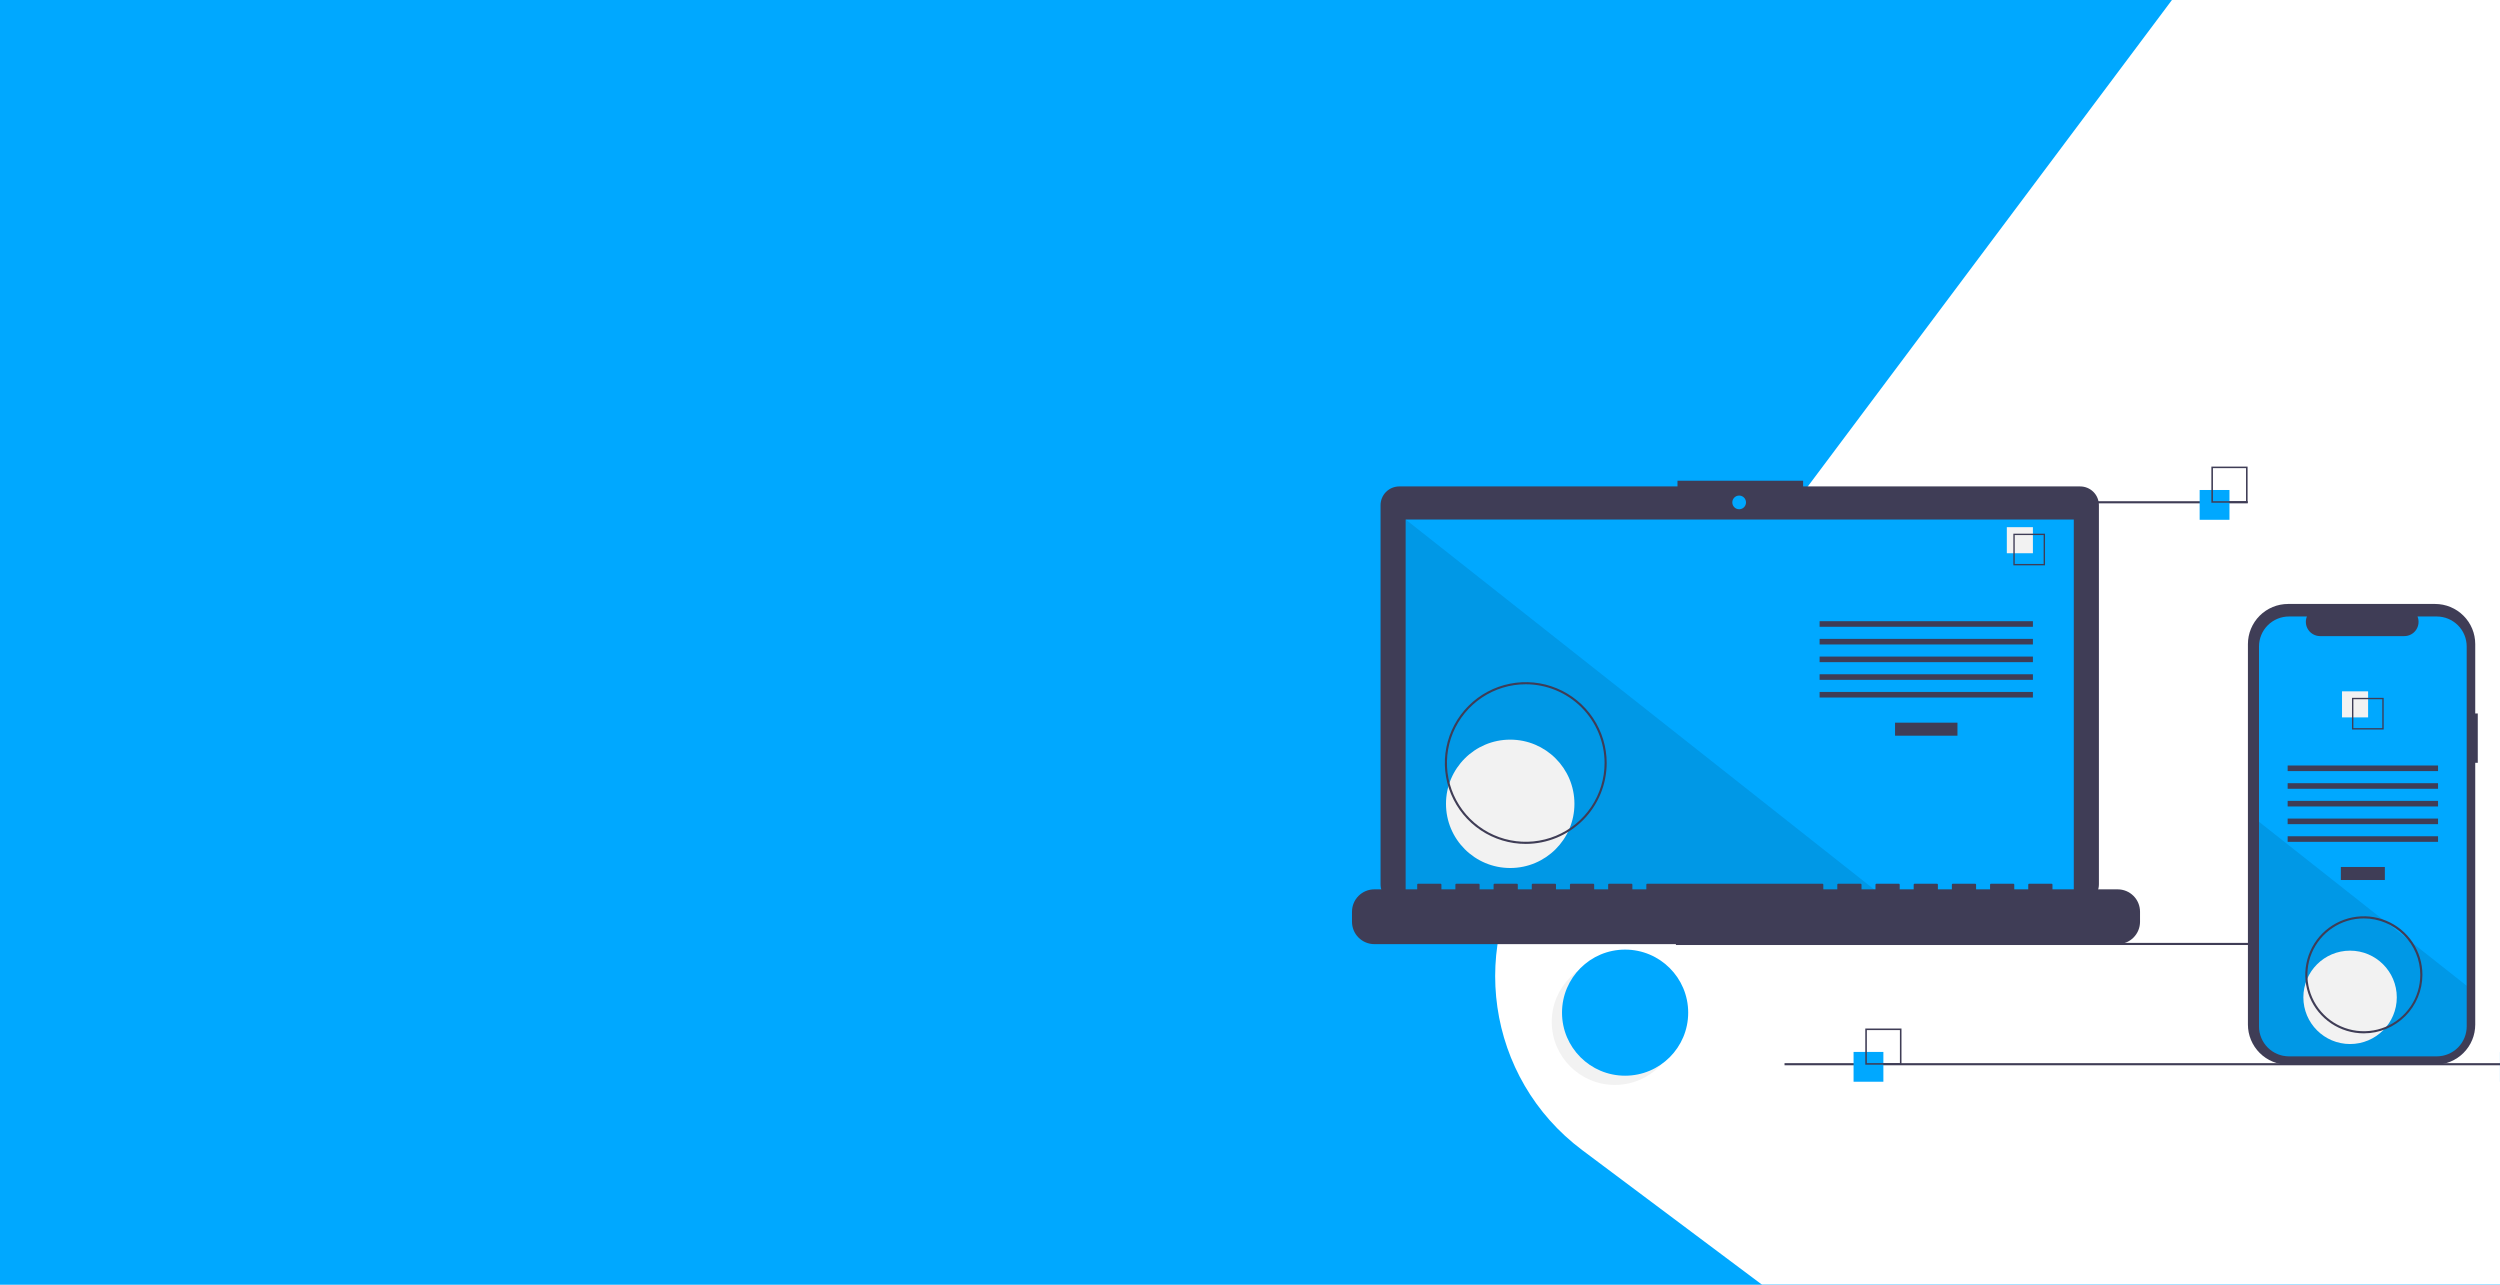 <svg width="1152" height="592" viewBox="0 0 1152 592" fill="none" xmlns="http://www.w3.org/2000/svg">
<g clip-path="url(#clip0)">
<rect width="1152" height="592" fill="#00A8FF"/>
<g filter="url(#filter0_d)">
<rect x="649" y="470.027" width="689.549" height="535.579" rx="100" transform="rotate(-53.184 649 470.027)" fill="white"/>
</g>
<g clip-path="url(#clip1)">
<path d="M744.12 499.937C760.175 499.937 773.191 486.929 773.191 470.883C773.191 454.837 760.175 441.829 744.12 441.829C728.064 441.829 715.049 454.837 715.049 470.883C715.049 486.929 728.064 499.937 744.12 499.937Z" fill="#F2F2F2"/>
<path d="M748.847 495.685C764.902 495.685 777.918 482.677 777.918 466.631C777.918 450.585 764.902 437.577 748.847 437.577C732.791 437.577 719.776 450.585 719.776 466.631C719.776 482.677 732.791 495.685 748.847 495.685Z" fill="#00A8FF"/>
<path d="M1131.95 434.483H772.259V435.464H1131.95V434.483Z" fill="#3F3D56"/>
<path d="M958.542 224.147H830.875V221.518H772.986V224.147H644.792C643.658 224.147 642.535 224.371 641.488 224.804C640.44 225.238 639.488 225.874 638.686 226.675C637.884 227.477 637.248 228.428 636.814 229.475C636.38 230.522 636.157 231.645 636.157 232.778V407.491C636.157 409.78 637.066 411.975 638.686 413.593C640.305 415.212 642.502 416.121 644.792 416.121H958.542C960.833 416.121 963.029 415.212 964.649 413.593C966.268 411.975 967.178 409.78 967.178 407.491V232.778C967.178 231.645 966.955 230.522 966.521 229.475C966.087 228.428 965.451 227.477 964.649 226.675C963.847 225.874 962.895 225.238 961.847 224.804C960.799 224.371 959.676 224.147 958.542 224.147V224.147Z" fill="#3F3D56"/>
<path d="M955.6 239.4H647.734V412.966H955.6V239.4Z" fill="#00A8FF"/>
<path d="M801.404 234.666C803.148 234.666 804.562 233.254 804.562 231.511C804.562 229.768 803.148 228.355 801.404 228.355C799.66 228.355 798.247 229.768 798.247 231.511C798.247 233.254 799.66 234.666 801.404 234.666Z" fill="#00A8FF"/>
<path opacity="0.1" d="M867.556 412.966H647.735V239.4L867.556 412.966Z" fill="black"/>
<path d="M695.906 399.978C712.25 399.978 725.499 386.736 725.499 370.402C725.499 354.068 712.25 340.826 695.906 340.826C679.562 340.826 666.313 354.068 666.313 370.402C666.313 386.736 679.562 399.978 695.906 399.978Z" fill="#F2F2F2"/>
<path d="M901.996 333.005H873.238V339.011H901.996V333.005Z" fill="#3F3D56"/>
<path d="M936.763 286.247H838.471V288.821H936.763V286.247Z" fill="#3F3D56"/>
<path d="M936.763 294.398H838.471V296.972H936.763V294.398Z" fill="#3F3D56"/>
<path d="M936.763 302.548H838.471V305.122H936.763V302.548Z" fill="#3F3D56"/>
<path d="M936.763 310.699H838.471V313.273H936.763V310.699Z" fill="#3F3D56"/>
<path d="M936.763 318.849H838.471V321.423H936.763V318.849Z" fill="#3F3D56"/>
<path d="M936.763 242.921H924.745V254.933H936.763V242.921Z" fill="#F2F2F2"/>
<path d="M942.343 260.509H927.749V245.924H942.343V260.509ZM928.384 259.875H941.708V246.558H928.384V259.875Z" fill="#3F3D56"/>
<path d="M975.822 409.81H945.777V407.646C945.777 407.59 945.766 407.534 945.744 407.482C945.722 407.43 945.691 407.383 945.651 407.343C945.611 407.303 945.564 407.272 945.512 407.25C945.46 407.228 945.404 407.217 945.347 407.217H935.046C934.99 407.217 934.934 407.228 934.882 407.25C934.83 407.272 934.782 407.303 934.743 407.343C934.703 407.383 934.671 407.43 934.65 407.482C934.628 407.534 934.617 407.59 934.617 407.646V409.81H928.178V407.646C928.178 407.59 928.167 407.534 928.146 407.482C928.124 407.43 928.093 407.383 928.053 407.343C928.013 407.303 927.966 407.272 927.914 407.25C927.861 407.228 927.806 407.217 927.749 407.217H917.448C917.391 407.217 917.336 407.228 917.284 407.25C917.232 407.272 917.184 407.303 917.144 407.343C917.104 407.383 917.073 407.43 917.051 407.482C917.03 407.534 917.019 407.59 917.019 407.646V409.81H910.58V407.646C910.58 407.59 910.569 407.534 910.548 407.482C910.526 407.43 910.494 407.383 910.455 407.343C910.415 407.303 910.367 407.272 910.315 407.25C910.263 407.228 910.207 407.217 910.151 407.217H899.85C899.793 407.217 899.738 407.228 899.685 407.25C899.633 407.272 899.586 407.303 899.546 407.343C899.506 407.383 899.475 407.43 899.453 407.482C899.432 407.534 899.42 407.59 899.42 407.646V409.81H892.982V407.646C892.982 407.59 892.971 407.534 892.949 407.482C892.928 407.43 892.896 407.383 892.856 407.343C892.816 407.303 892.769 407.272 892.717 407.25C892.665 407.228 892.609 407.217 892.553 407.217H882.251C882.195 407.217 882.139 407.228 882.087 407.25C882.035 407.272 881.988 407.303 881.948 407.343C881.908 407.383 881.876 407.43 881.855 407.482C881.833 407.534 881.822 407.59 881.822 407.646V409.81H875.384V407.646C875.384 407.59 875.373 407.534 875.351 407.482C875.33 407.43 875.298 407.383 875.258 407.343C875.218 407.303 875.171 407.272 875.119 407.25C875.067 407.228 875.011 407.217 874.955 407.217H864.653C864.597 407.217 864.541 407.228 864.489 407.25C864.437 407.272 864.39 407.303 864.35 407.343C864.31 407.383 864.278 407.43 864.257 407.482C864.235 407.534 864.224 407.59 864.224 407.646V409.81H857.786V407.646C857.786 407.59 857.775 407.534 857.753 407.482C857.731 407.43 857.7 407.383 857.66 407.343C857.62 407.303 857.573 407.272 857.521 407.25C857.469 407.228 857.413 407.217 857.356 407.217H847.055C846.999 407.217 846.943 407.228 846.891 407.25C846.839 407.272 846.791 407.303 846.752 407.343C846.712 407.383 846.68 407.43 846.659 407.482C846.637 407.534 846.626 407.59 846.626 407.646V409.81H840.187V407.646C840.187 407.59 840.176 407.534 840.155 407.482C840.133 407.43 840.102 407.383 840.062 407.343C840.022 407.303 839.975 407.272 839.923 407.25C839.87 407.228 839.815 407.217 839.758 407.217H759.064C759.008 407.217 758.952 407.228 758.9 407.25C758.848 407.272 758.8 407.303 758.761 407.343C758.721 407.383 758.689 407.43 758.668 407.482C758.646 407.534 758.635 407.59 758.635 407.646V409.81H752.197V407.646C752.197 407.59 752.185 407.534 752.164 407.482C752.142 407.43 752.111 407.383 752.071 407.343C752.031 407.303 751.984 407.272 751.932 407.25C751.879 407.228 751.824 407.217 751.767 407.217H741.466C741.41 407.217 741.354 407.228 741.302 407.25C741.25 407.272 741.202 407.303 741.162 407.343C741.123 407.383 741.091 407.43 741.069 407.482C741.048 407.534 741.037 407.59 741.037 407.646V409.81H734.598V407.646C734.598 407.59 734.587 407.534 734.566 407.482C734.544 407.43 734.512 407.383 734.473 407.343C734.433 407.303 734.385 407.272 734.333 407.25C734.281 407.228 734.225 407.217 734.169 407.217H723.868C723.811 407.217 723.756 407.228 723.703 407.25C723.651 407.272 723.604 407.303 723.564 407.343C723.524 407.383 723.493 407.43 723.471 407.482C723.45 407.534 723.438 407.59 723.438 407.646V409.81H717V407.646C717 407.59 716.989 407.534 716.967 407.482C716.946 407.43 716.914 407.383 716.874 407.343C716.835 407.303 716.787 407.272 716.735 407.25C716.683 407.228 716.627 407.217 716.571 407.217H706.27C706.213 407.217 706.157 407.228 706.105 407.25C706.053 407.272 706.006 407.303 705.966 407.343C705.926 407.383 705.895 407.43 705.873 407.482C705.851 407.534 705.84 407.59 705.84 407.646V409.81H699.402V407.646C699.402 407.59 699.391 407.534 699.369 407.482C699.348 407.43 699.316 407.383 699.276 407.343C699.236 407.303 699.189 407.272 699.137 407.25C699.085 407.228 699.029 407.217 698.973 407.217H688.671C688.615 407.217 688.559 407.228 688.507 407.25C688.455 407.272 688.408 407.303 688.368 407.343C688.328 407.383 688.296 407.43 688.275 407.482C688.253 407.534 688.242 407.59 688.242 407.646V409.81H681.804V407.646C681.804 407.59 681.793 407.534 681.771 407.482C681.749 407.43 681.718 407.383 681.678 407.343C681.638 407.303 681.591 407.272 681.539 407.25C681.487 407.228 681.431 407.217 681.375 407.217H671.073C671.017 407.217 670.961 407.228 670.909 407.25C670.857 407.272 670.809 407.303 670.77 407.343C670.73 407.383 670.698 407.43 670.677 407.482C670.655 407.534 670.644 407.59 670.644 407.646V409.81H664.206V407.646C664.206 407.59 664.194 407.534 664.173 407.482C664.151 407.43 664.12 407.383 664.08 407.343C664.04 407.303 663.993 407.272 663.941 407.25C663.888 407.228 663.833 407.217 663.776 407.217H653.475C653.419 407.217 653.363 407.228 653.311 407.25C653.259 407.272 653.211 407.303 653.171 407.343C653.132 407.383 653.1 407.43 653.078 407.482C653.057 407.534 653.046 407.59 653.046 407.646V409.81H633.301C630.569 409.81 627.949 410.894 626.017 412.825C624.085 414.756 623 417.375 623 420.105V424.76C623 427.491 624.085 430.11 626.017 432.04C627.949 433.971 630.569 435.056 633.301 435.056H975.822C978.554 435.056 981.175 433.971 983.107 432.04C985.038 430.11 986.124 427.491 986.124 424.76V420.105C986.124 417.375 985.038 414.756 983.107 412.825C981.175 410.894 978.554 409.81 975.822 409.81Z" fill="#3F3D56"/>
<path d="M703.069 388.874C695.693 388.874 688.483 386.689 682.35 382.593C676.217 378.498 671.437 372.677 668.614 365.866C665.792 359.055 665.053 351.561 666.492 344.331C667.931 337.101 671.483 330.46 676.699 325.248C681.914 320.035 688.559 316.485 695.794 315.047C703.028 313.609 710.527 314.347 717.341 317.168C724.156 319.989 729.98 324.766 734.078 330.896C738.176 337.025 740.363 344.231 740.363 351.603C740.352 361.484 736.419 370.958 729.428 377.945C722.436 384.933 712.957 388.863 703.069 388.874ZM703.069 315.312C695.888 315.312 688.867 317.44 682.895 321.428C676.924 325.416 672.27 331.083 669.521 337.715C666.773 344.346 666.054 351.643 667.455 358.683C668.856 365.722 672.314 372.189 677.393 377.264C682.471 382.34 688.941 385.796 695.985 387.196C703.029 388.597 710.33 387.878 716.966 385.131C723.601 382.384 729.272 377.733 733.262 371.765C737.252 365.797 739.382 358.78 739.382 351.603C739.371 341.981 735.542 332.757 728.734 325.953C721.927 319.15 712.697 315.323 703.069 315.312V315.312Z" fill="#3F3D56"/>
<path d="M1035.77 230.96H910.639V231.941H1035.77V230.96Z" fill="#3F3D56"/>
<path d="M1182 489.901H822.311V490.882H1182V489.901Z" fill="#3F3D56"/>
<path d="M867.863 484.73H854.123V498.462H867.863V484.73Z" fill="#00A8FF"/>
<path d="M876.205 490.615H859.521V473.941H876.205V490.615ZM860.247 489.89H875.48V474.666H860.247V489.89Z" fill="#3F3D56"/>
<path d="M1027.34 225.789H1013.6V239.521H1027.34V225.789Z" fill="#00A8FF"/>
<path d="M1035.69 231.674H1019V215H1035.69V231.674ZM1019.73 230.949H1034.96V215.725H1019.73V230.949Z" fill="#3F3D56"/>
<path d="M1165.72 484.73H1151.98V498.462H1165.72V484.73Z" fill="#00A8FF"/>
<path d="M1141.76 328.757H1140.59V296.8C1140.59 294.371 1140.12 291.966 1139.19 289.722C1138.26 287.478 1136.89 285.439 1135.17 283.722C1133.46 282.004 1131.42 280.642 1129.17 279.712C1126.93 278.783 1124.52 278.305 1122.09 278.305H1054.34C1051.91 278.305 1049.51 278.783 1047.26 279.712C1045.02 280.642 1042.98 282.004 1041.26 283.722C1039.54 285.439 1038.18 287.478 1037.25 289.722C1036.32 291.966 1035.84 294.371 1035.84 296.8V472.116C1035.84 474.544 1036.32 476.949 1037.25 479.193C1038.18 481.437 1039.54 483.476 1041.26 485.194C1042.98 486.911 1045.02 488.274 1047.26 489.203C1049.51 490.133 1051.91 490.611 1054.34 490.611H1122.09C1124.52 490.611 1126.93 490.133 1129.17 489.203C1131.42 488.274 1133.46 486.911 1135.17 485.194C1136.89 483.476 1138.26 481.437 1139.19 479.193C1140.12 476.949 1140.59 474.544 1140.59 472.116V351.504H1141.76V328.757Z" fill="#3F3D56"/>
<path d="M1136.65 297.887V472.947C1136.65 476.61 1135.2 480.124 1132.61 482.715C1130.02 485.305 1126.5 486.761 1122.84 486.762H1054.76C1051.1 486.761 1047.58 485.305 1044.99 482.715C1042.4 480.124 1040.95 476.61 1040.95 472.947V297.887C1040.95 294.225 1042.4 290.712 1044.99 288.122C1047.59 285.533 1051.1 284.077 1054.76 284.077H1063.02C1062.62 285.073 1062.46 286.154 1062.57 287.225C1062.68 288.295 1063.05 289.322 1063.65 290.215C1064.25 291.108 1065.07 291.839 1066.02 292.345C1066.97 292.851 1068.03 293.115 1069.1 293.115H1107.91C1108.99 293.115 1110.05 292.851 1111 292.345C1111.95 291.839 1112.76 291.108 1113.36 290.215C1113.96 289.322 1114.33 288.295 1114.44 287.225C1114.55 286.154 1114.4 285.073 1113.99 284.077H1122.84C1126.5 284.077 1130.01 285.533 1132.61 288.122C1135.2 290.712 1136.65 294.225 1136.65 297.887V297.887Z" fill="#00A8FF"/>
<path d="M1098.94 399.504H1078.66V405.51H1098.94V399.504Z" fill="#3F3D56"/>
<path d="M1123.45 352.746H1054.15V355.32H1123.45V352.746Z" fill="#3F3D56"/>
<path d="M1123.45 360.897H1054.15V363.47H1123.45V360.897Z" fill="#3F3D56"/>
<path d="M1123.45 369.047H1054.15V371.621H1123.45V369.047Z" fill="#3F3D56"/>
<path d="M1123.45 377.198H1054.15V379.771H1123.45V377.198Z" fill="#3F3D56"/>
<path d="M1123.45 385.348H1054.15V387.922H1123.45V385.348Z" fill="#3F3D56"/>
<path d="M1091.22 318.566H1079.2V330.577H1091.22V318.566Z" fill="#F2F2F2"/>
<path d="M1083.8 321.569V336.155H1098.4V321.569H1083.8ZM1097.76 335.522H1084.44V322.202H1097.76V335.522Z" fill="#3F3D56"/>
<path opacity="0.1" d="M1136.65 454.252V472.947C1136.65 476.61 1135.2 480.124 1132.61 482.715C1130.02 485.305 1126.5 486.761 1122.84 486.762H1054.76C1051.1 486.761 1047.58 485.305 1044.99 482.715C1042.4 480.124 1040.95 476.61 1040.95 472.947V378.684L1098.3 423.964L1099.28 424.739L1109.94 433.159L1110.94 433.949L1136.65 454.252Z" fill="black"/>
<path d="M1082.91 481.089C1094.8 481.089 1104.44 471.457 1104.44 459.575C1104.44 447.693 1094.8 438.061 1082.91 438.061C1071.02 438.061 1061.39 447.693 1061.39 459.575C1061.39 471.457 1071.02 481.089 1082.91 481.089Z" fill="#F2F2F2"/>
<path d="M1089.26 476.169C1083.92 476.169 1078.7 474.587 1074.26 471.623C1069.82 468.659 1066.36 464.447 1064.32 459.518C1062.28 454.589 1061.74 449.166 1062.79 443.934C1063.83 438.702 1066.4 433.895 1070.17 430.123C1073.95 426.351 1078.76 423.782 1083.99 422.741C1089.23 421.7 1094.65 422.235 1099.58 424.276C1104.52 426.318 1108.73 429.775 1111.7 434.211C1114.66 438.646 1116.25 443.861 1116.25 449.196C1116.24 456.347 1113.39 463.203 1108.33 468.26C1103.27 473.317 1096.41 476.161 1089.26 476.169V476.169ZM1089.26 423.204C1084.11 423.204 1079.08 424.728 1074.81 427.584C1070.53 430.44 1067.2 434.5 1065.23 439.249C1063.26 443.999 1062.75 449.225 1063.75 454.267C1064.75 459.309 1067.23 463.94 1070.87 467.575C1074.5 471.21 1079.14 473.686 1084.18 474.689C1089.23 475.692 1094.46 475.177 1099.21 473.21C1103.96 471.242 1108.02 467.911 1110.88 463.636C1113.74 459.362 1115.26 454.337 1115.26 449.196C1115.26 442.305 1112.51 435.698 1107.64 430.825C1102.76 425.952 1096.15 423.212 1089.26 423.204Z" fill="#3F3D56"/>
</g>
</g>
<defs>
<filter id="filter0_d" x="549" y="-182" width="1041.98" height="1072.97" filterUnits="userSpaceOnUse" color-interpolation-filters="sRGB">
<feFlood flood-opacity="0" result="BackgroundImageFix"/>
<feColorMatrix in="SourceAlpha" type="matrix" values="0 0 0 0 0 0 0 0 0 0 0 0 0 0 0 0 0 0 127 0"/>
<feOffset/>
<feGaussianBlur stdDeviation="50"/>
<feColorMatrix type="matrix" values="0 0 0 0 0 0 0 0 0 0 0 0 0 0 0 0 0 0 0.1 0"/>
<feBlend mode="normal" in2="BackgroundImageFix" result="effect1_dropShadow"/>
<feBlend mode="normal" in="SourceGraphic" in2="effect1_dropShadow" result="shape"/>
</filter>
<clipPath id="clip0">
<rect width="1152" height="592" fill="white"/>
</clipPath>
<clipPath id="clip1">
<rect width="559" height="321" fill="white" transform="translate(623 215)"/>
</clipPath>
</defs>
</svg>
